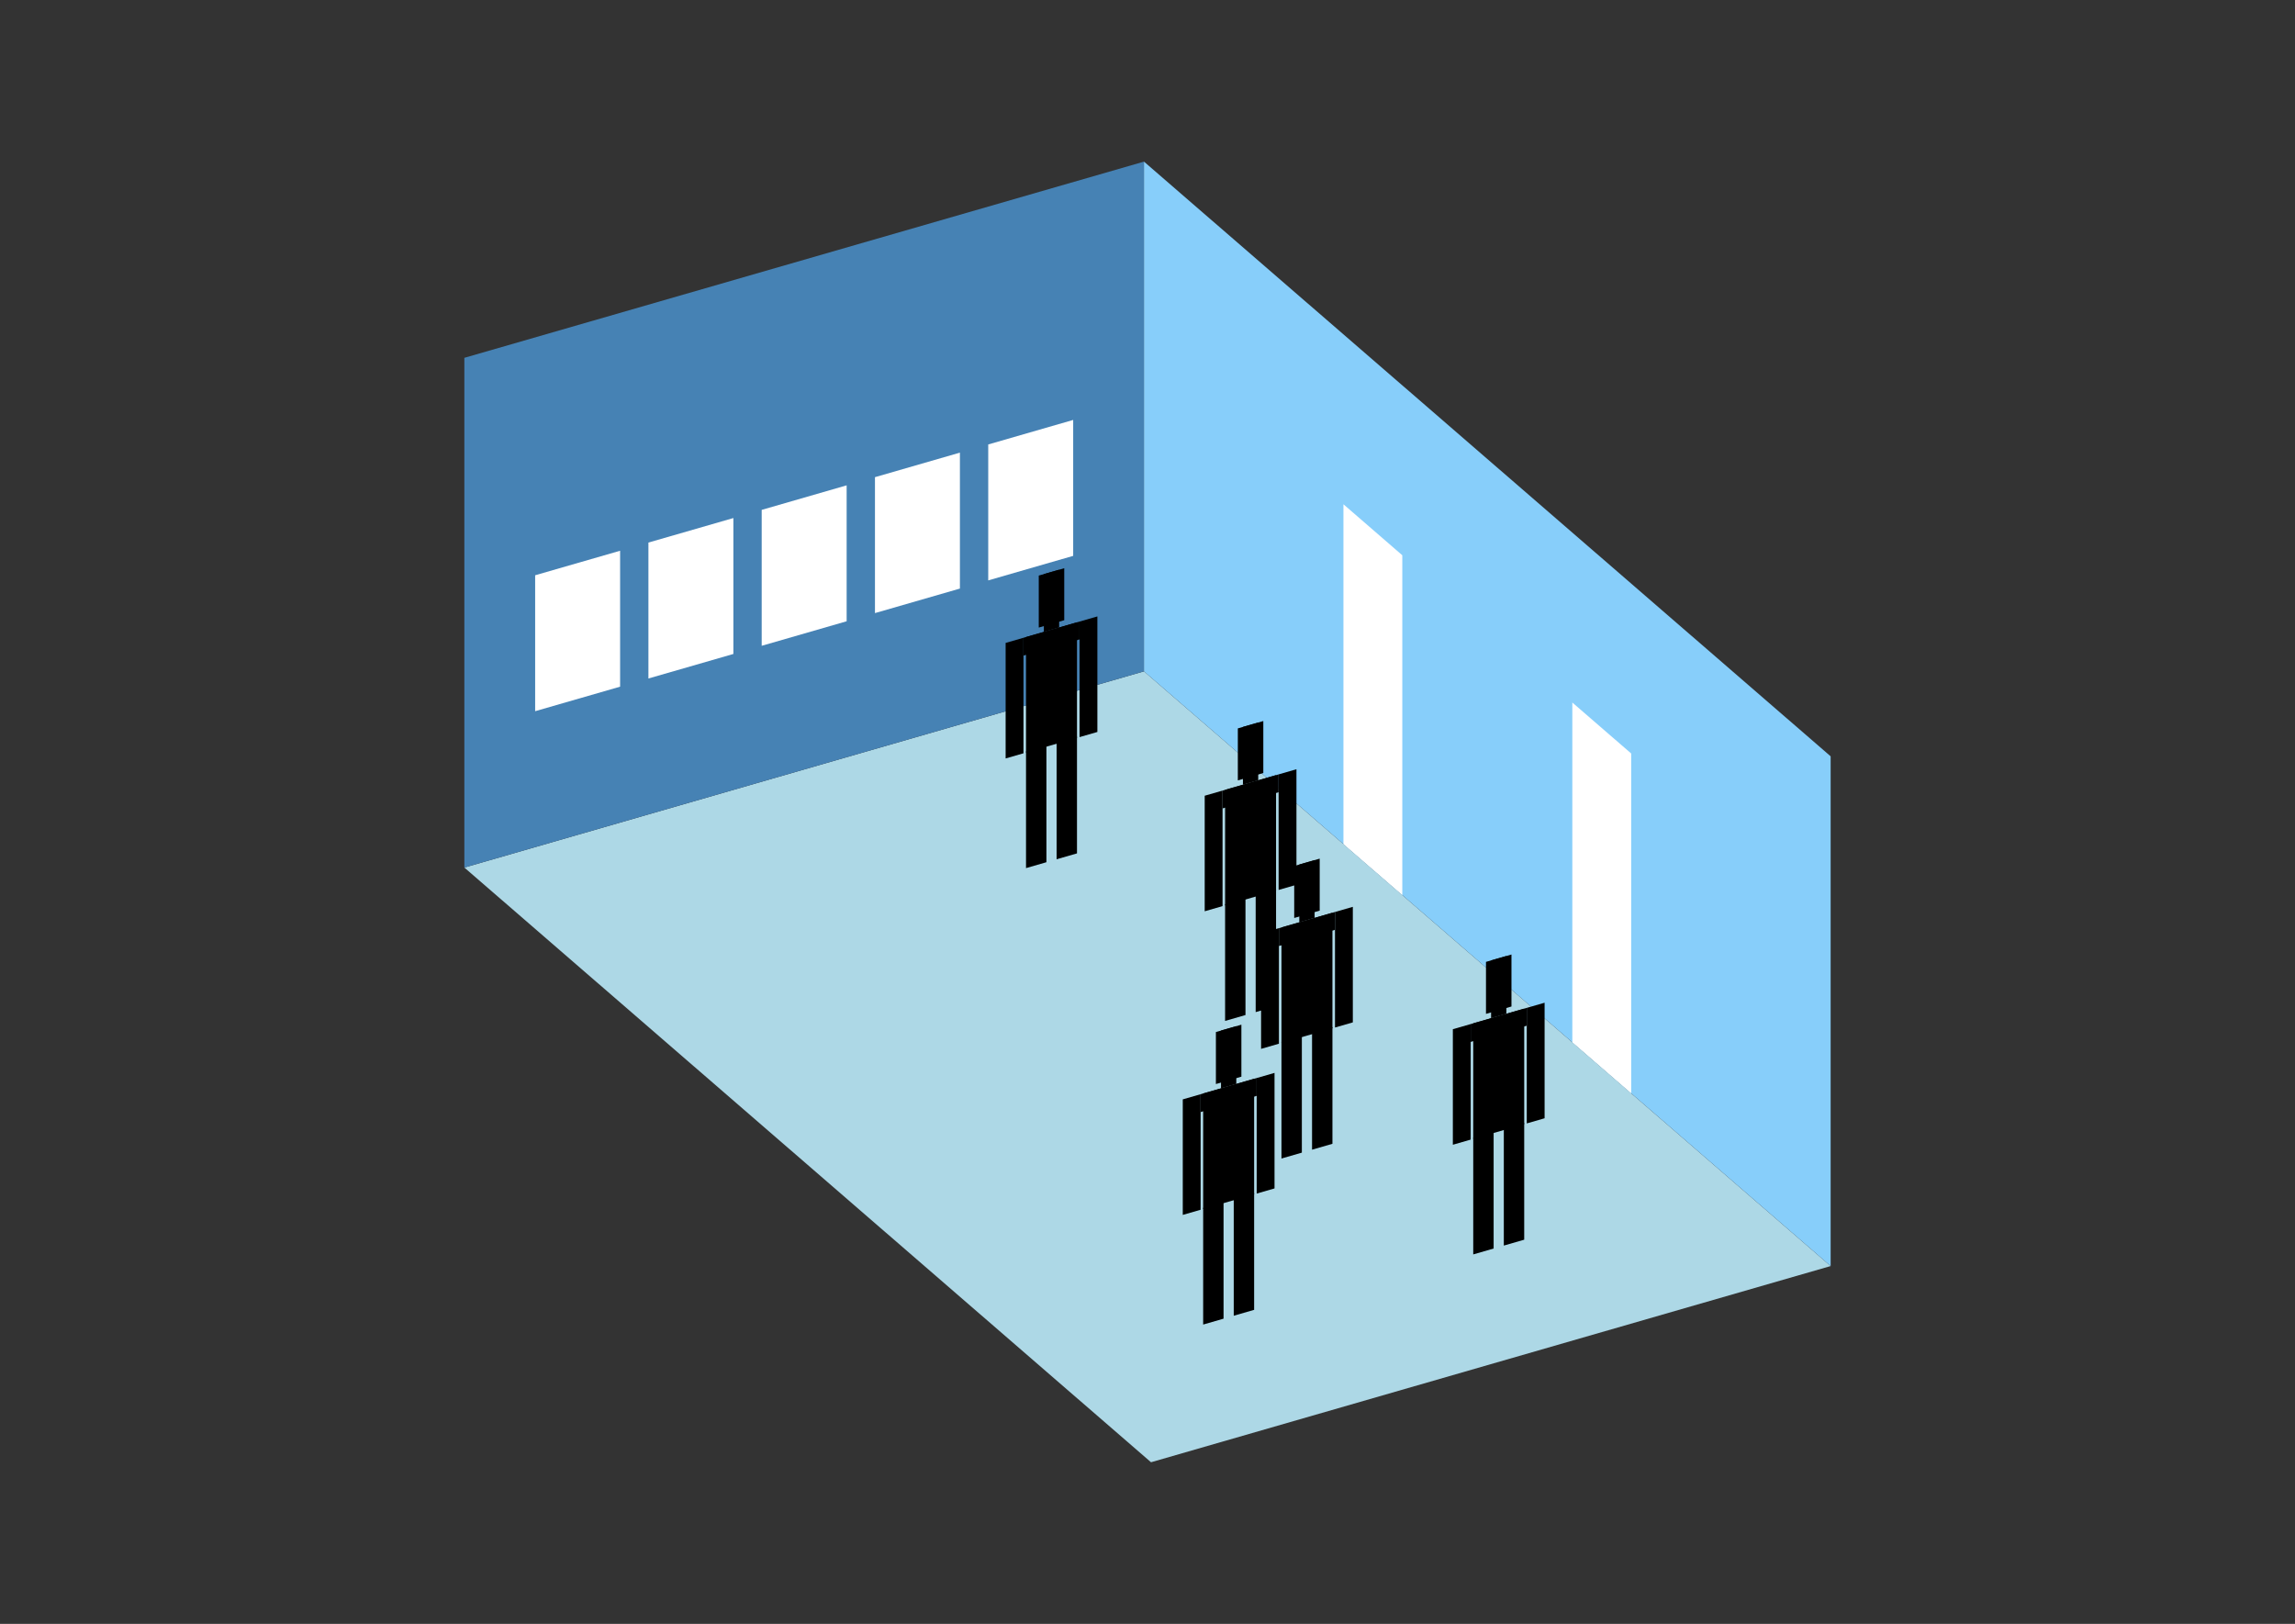 <?xml version="1.0" encoding="UTF-8"?>
<svg
  xmlns="http://www.w3.org/2000/svg"
  width="848"
  height="600"
  style="background-color:white"
>
  <rect width="100%" height="100%" fill="#333333" stroke="none"/>
  <polygon fill="lightblue" points="425.301,540.281 171.579,320.551 422.699,248.059 676.421,467.789" />
  <polygon fill="steelblue" points="171.579,320.551 171.579,132.211 422.699,59.719 422.699,248.059" />
  <polygon fill="lightskyblue" points="676.421,467.789 676.421,279.449 422.699,59.719 422.699,248.059" />
  <polygon fill="white" points="518.147,330.719 518.147,205.159 496.399,186.325 496.399,311.885" />
  <polygon fill="white" points="602.721,403.963 602.721,278.403 580.973,259.569 580.973,385.129" />
  <polygon fill="white" points="197.737,262.776 197.737,212.552 229.127,203.49 229.127,253.714" />
  <polygon fill="white" points="239.591,250.694 239.591,200.47 270.981,191.408 270.981,241.632" />
  <polygon fill="white" points="281.444,238.612 281.444,188.388 312.834,179.326 312.834,229.55" />
  <polygon fill="white" points="323.297,226.53 323.297,176.306 354.687,167.244 354.687,217.468" />
  <polygon fill="white" points="365.151,214.448 365.151,164.224 396.541,155.162 396.541,205.386" />
  <polygon fill="hsl(324.0,50.0%,73.075%)" points="379.113,320.752 379.113,277.634 386.647,275.46 386.647,318.577" />
  <polygon fill="hsl(324.0,50.0%,73.075%)" points="397.947,315.315 397.947,272.197 390.414,274.372 390.414,317.489" />
  <polygon fill="hsl(324.0,50.0%,73.075%)" points="371.58,280.236 371.58,237.546 378.172,235.643 378.172,278.333" />
  <polygon fill="hsl(324.0,50.0%,73.075%)" points="398.889,272.353 398.889,229.662 405.481,227.759 405.481,270.45" />
  <polygon fill="hsl(324.0,50.0%,73.075%)" points="378.172,242.235 378.172,235.643 398.889,229.662 398.889,236.254" />
  <polygon fill="hsl(324.0,50.0%,73.075%)" points="379.113,278.061 379.113,235.371 397.947,229.934 397.947,272.624" />
  <polygon fill="hsl(324.0,50.0%,73.075%)" points="383.822,231.877 383.822,212.667 393.239,209.948 393.239,229.159" />
  <polygon fill="hsl(324.0,50.0%,73.075%)" points="385.705,233.468 385.705,212.123 391.356,210.492 391.356,231.837" />
  <polygon fill="hsl(324.0,50.0%,59.814%)" points="452.67,377.217 452.67,334.1 460.203,331.925 460.203,375.042" />
  <polygon fill="hsl(324.0,50.0%,59.814%)" points="471.504,371.78 471.504,328.663 463.97,330.838 463.97,373.955" />
  <polygon fill="hsl(324.0,50.0%,59.814%)" points="445.136,336.702 445.136,294.011 451.728,292.108 451.728,334.799" />
  <polygon fill="hsl(324.0,50.0%,59.814%)" points="472.445,328.818 472.445,286.128 479.037,284.225 479.037,326.915" />
  <polygon fill="hsl(324.0,50.0%,59.814%)" points="451.728,298.7 451.728,292.108 472.445,286.128 472.445,292.72" />
  <polygon fill="hsl(324.0,50.0%,59.814%)" points="452.67,334.527 452.67,291.837 471.504,286.4 471.504,329.09" />
  <polygon fill="hsl(324.0,50.0%,59.814%)" points="457.378,288.343 457.378,269.132 466.795,266.414 466.795,285.624" />
  <polygon fill="hsl(324.0,50.0%,59.814%)" points="459.262,289.934 459.262,268.588 464.912,266.957 464.912,288.303" />
  <polygon fill="hsl(324.0,50.0%,50.111%)" points="473.501,428.056 473.501,384.939 481.035,382.764 481.035,425.881" />
  <polygon fill="hsl(324.0,50.0%,50.111%)" points="492.335,422.619 492.335,379.502 484.802,381.677 484.802,424.794" />
  <polygon fill="hsl(324.0,50.0%,50.111%)" points="465.968,387.54 465.968,344.85 472.56,342.947 472.56,385.637" />
  <polygon fill="hsl(324.0,50.0%,50.111%)" points="493.277,379.657 493.277,336.967 499.869,335.064 499.869,377.754" />
  <polygon fill="hsl(324.0,50.0%,50.111%)" points="472.56,349.539 472.56,342.947 493.277,336.967 493.277,343.558" />
  <polygon fill="hsl(324.0,50.0%,50.111%)" points="473.501,385.366 473.501,342.675 492.335,337.238 492.335,379.929" />
  <polygon fill="hsl(324.0,50.0%,50.111%)" points="478.21,339.182 478.21,319.971 487.627,317.252 487.627,336.463" />
  <polygon fill="hsl(324.0,50.0%,50.111%)" points="480.093,340.772 480.093,319.427 485.744,317.796 485.744,339.141" />
  <polygon fill="hsl(324.0,50.0%,41.066%)" points="444.567,489.407 444.567,446.29 452.101,444.115 452.101,487.232" />
  <polygon fill="hsl(324.0,50.0%,41.066%)" points="463.401,483.97 463.401,440.853 455.868,443.028 455.868,486.145" />
  <polygon fill="hsl(324.0,50.0%,41.066%)" points="437.034,448.892 437.034,406.201 443.626,404.298 443.626,446.989" />
  <polygon fill="hsl(324.0,50.0%,41.066%)" points="464.343,441.008 464.343,398.318 470.935,396.415 470.935,439.105" />
  <polygon fill="hsl(324.0,50.0%,41.066%)" points="443.626,410.89 443.626,404.298 464.343,398.318 464.343,404.91" />
  <polygon fill="hsl(324.0,50.0%,41.066%)" points="444.567,446.717 444.567,404.026 463.401,398.59 463.401,441.28" />
  <polygon fill="hsl(324.0,50.0%,41.066%)" points="449.276,400.533 449.276,381.322 458.693,378.604 458.693,397.814" />
  <polygon fill="hsl(324.0,50.0%,41.066%)" points="451.159,402.124 451.159,380.778 456.81,379.147 456.81,400.492" />
  <polygon fill="hsl(324.0,50.0%,40.574%)" points="544.36,463.485 544.36,420.368 551.894,418.193 551.894,461.31" />
  <polygon fill="hsl(324.0,50.0%,40.574%)" points="563.194,458.048 563.194,414.931 555.661,417.106 555.661,460.223" />
  <polygon fill="hsl(324.0,50.0%,40.574%)" points="536.827,422.969 536.827,380.279 543.419,378.376 543.419,421.067" />
  <polygon fill="hsl(324.0,50.0%,40.574%)" points="564.136,415.086 564.136,372.396 570.728,370.493 570.728,413.183" />
  <polygon fill="hsl(324.0,50.0%,40.574%)" points="543.419,384.968 543.419,378.376 564.136,372.396 564.136,378.987" />
  <polygon fill="hsl(324.0,50.0%,40.574%)" points="544.36,420.795 544.36,378.104 563.194,372.667 563.194,415.358" />
  <polygon fill="hsl(324.0,50.0%,40.574%)" points="549.069,374.611 549.069,355.4 558.486,352.681 558.486,371.892" />
  <polygon fill="hsl(324.0,50.0%,40.574%)" points="550.952,376.201 550.952,354.856 556.602,353.225 556.602,374.57" />
</svg>
